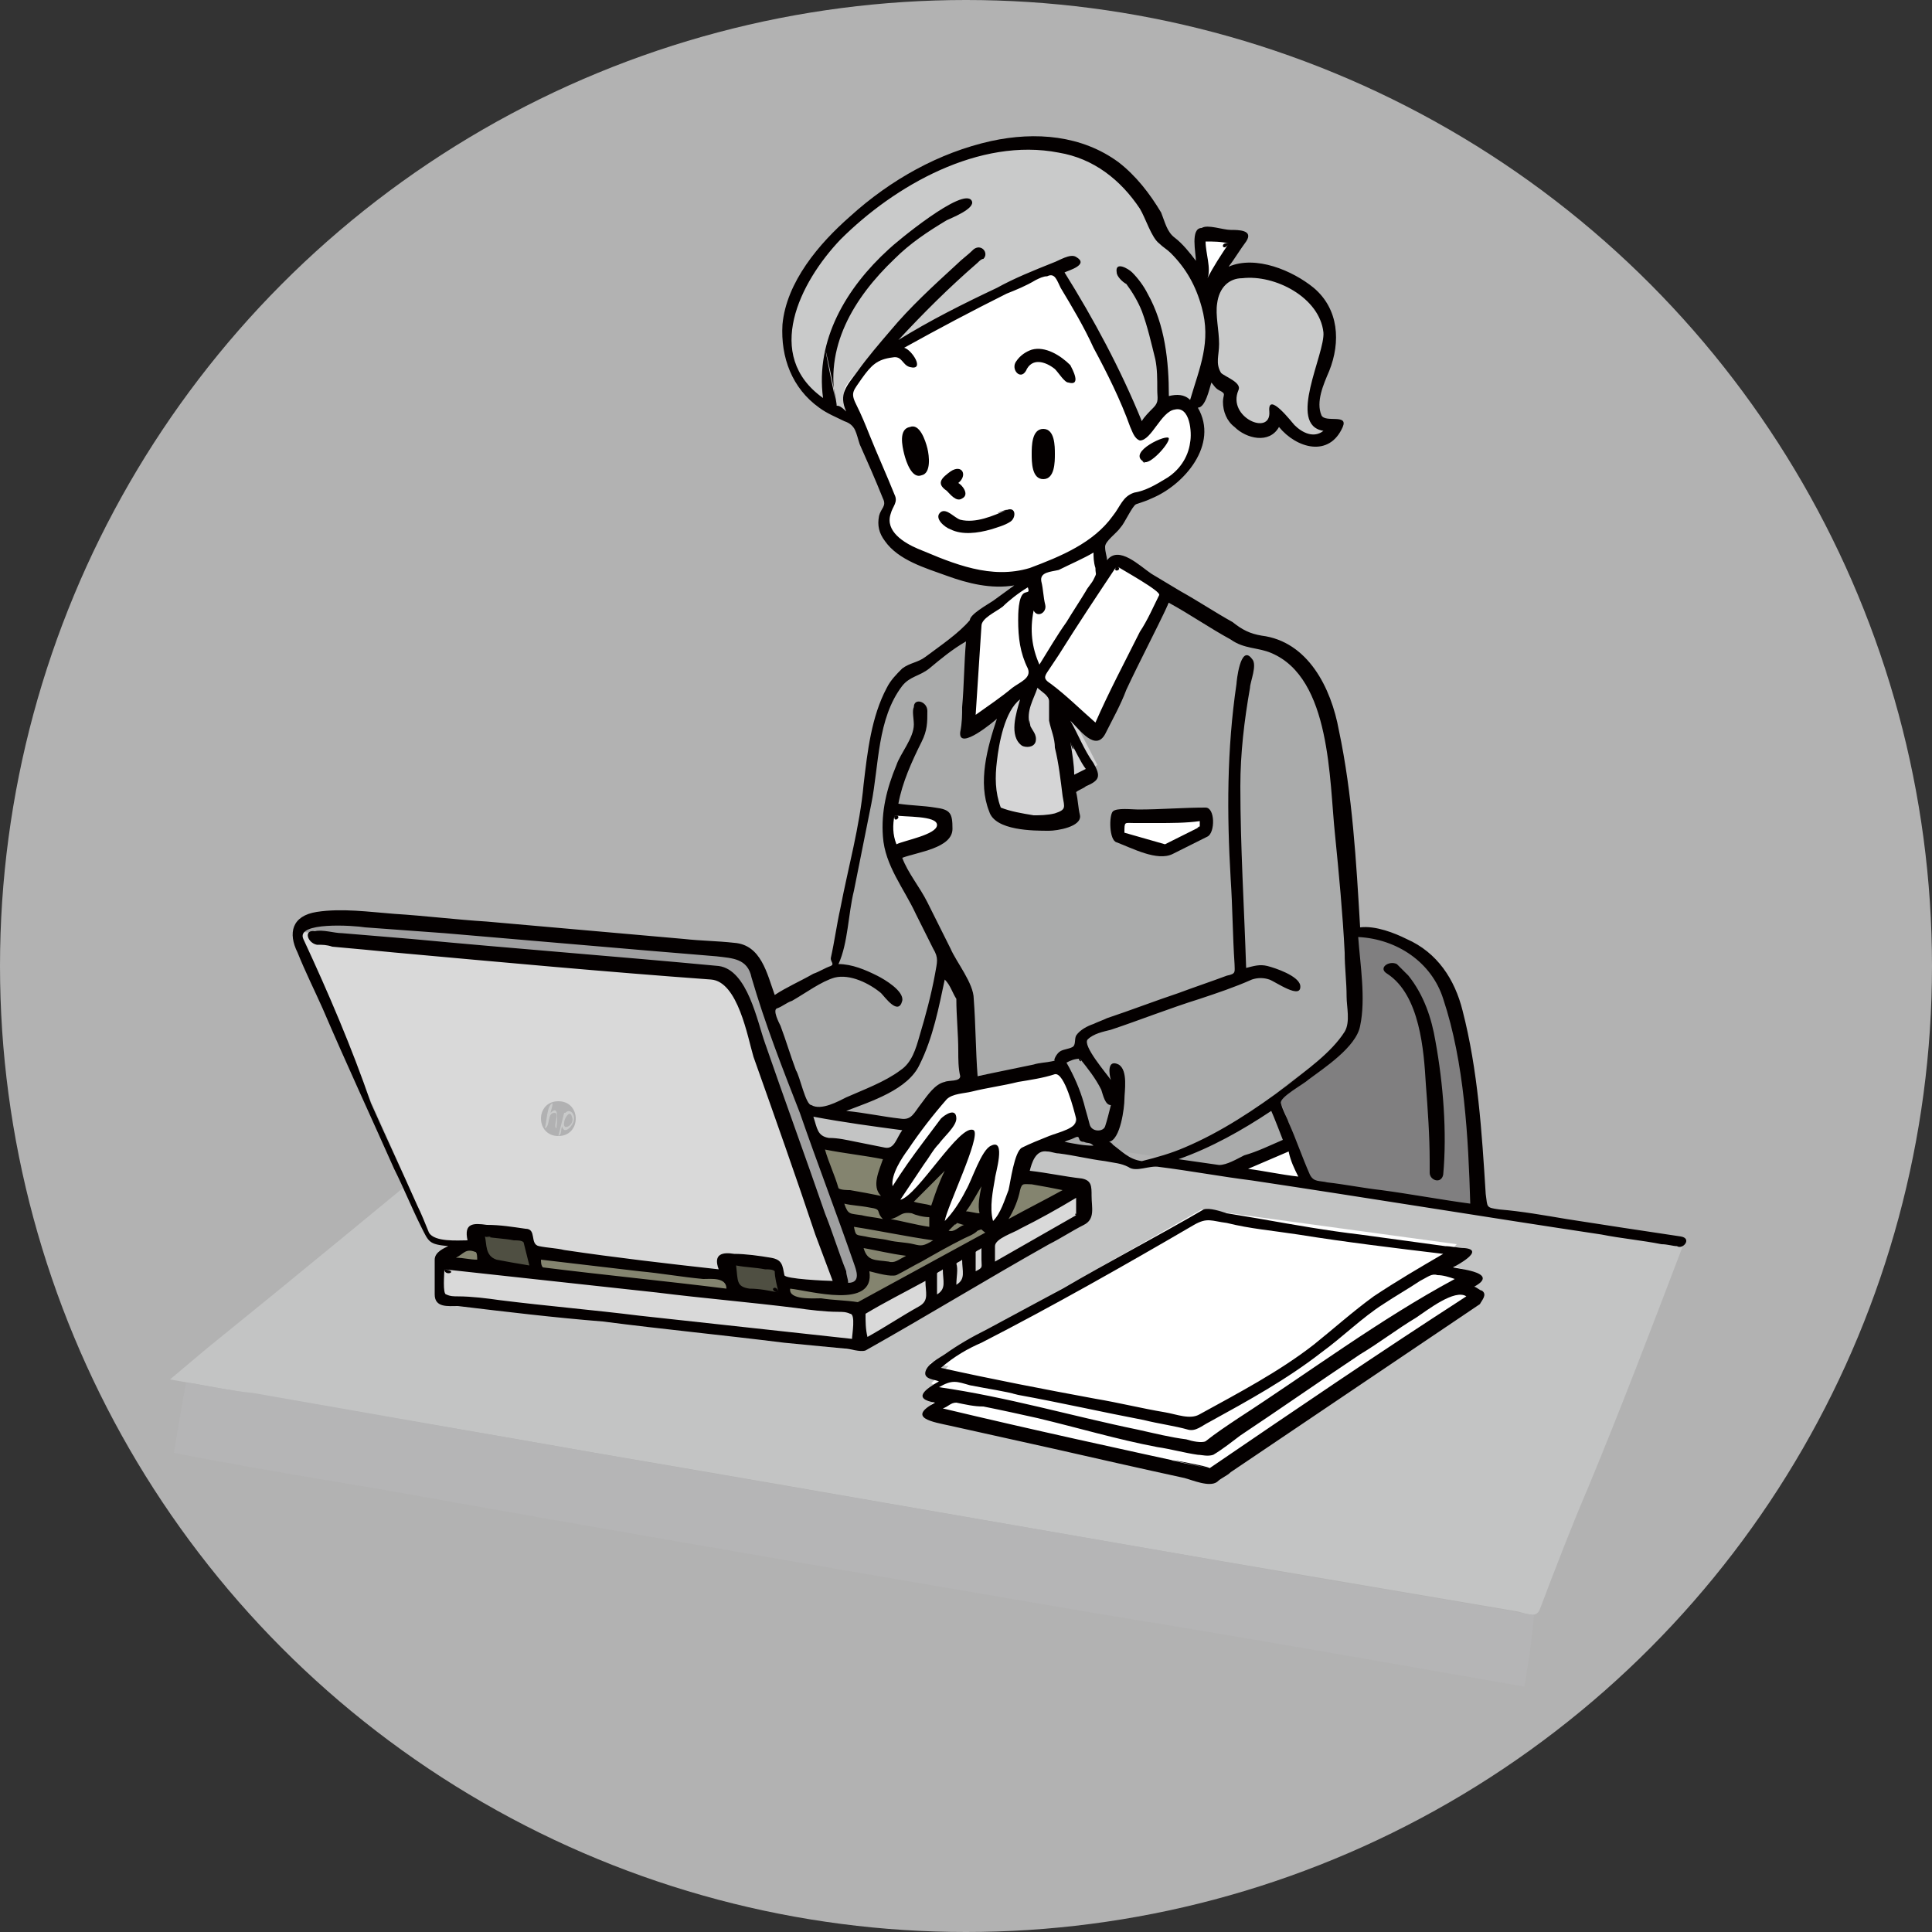 <?xml version="1.0" encoding="utf-8"?>
<!-- Generator: Adobe Illustrator 17.1.0, SVG Export Plug-In . SVG Version: 6.00 Build 0)  -->
<!DOCTYPE svg PUBLIC "-//W3C//DTD SVG 1.1//EN" "http://www.w3.org/Graphics/SVG/1.1/DTD/svg11.dtd">
<svg version="1.1" id="Ebene_1" xmlns="http://www.w3.org/2000/svg" xmlns:xlink="http://www.w3.org/1999/xlink" x="0px" y="0px"
	 width="100px" height="100px" viewBox="0 0 100 100" enable-background="new 0 0 100 100" xml:space="preserve">
<rect x="0" y="0" width="100" height="100" fill="#333333" stroke="none"/>
<circle fill="#B2B2B2" cx="50" cy="50" r="50"/>
<path fill="#C3C4C4" d="M87.1,64.5c-8.3-1.3-16.5-2.6-24.8-3.8c-10.7-1.7-21.5-3.3-32.2-5c-0.3,0-1.6-0.4-1.8-0.3
	c-1.2,1-2.5,2-3.7,3c-4.6,3.8-9.2,7.6-13.9,11.4c-0.6,0.5-1.3,1.1-1.9,1.6c7.3,1.3,14.7,2.5,22,3.8c12.4,2.1,24.7,4.3,37.1,6.4
	c3.5,0.6,7.1,1.2,10.6,1.8c0.5,0.1,1,0.4,1.2-0.1c0.8-2.1,1.6-4.2,2.5-6.3C83.9,72.9,85.5,68.7,87.1,64.5z"/>
<path fill="#FFFFFF" d="M62.2,62.6c-4.7,2.7-9.4,5.3-14.1,8c0.3,0,0.7,0.1,1,0.1c-0.3,0.3-0.6,0.6-0.9,0.9c0.2,0.1,0.4,0.2,0.7,0.3
	c-0.3,0.3-0.6,0.7-0.9,1c4.7,1.1,9.4,2.1,14.2,3.2c0.5,0.1,0.5,0.2,0.9-0.1c0.8-0.6,1.6-1.1,2.5-1.7c2.6-1.8,5.2-3.6,7.7-5.4
	c1-0.7,2-1.4,3-2.1c-0.4-0.5-0.3-0.4,0.1-0.9c-0.6-0.2-1.3-0.4-1.9-0.5c0.3-0.3,0.6-0.7,0.9-1C71,63.8,66.6,63.2,62.2,62.6z"/>
<path fill="#84846F" d="M22.9,65.3c1.8-1.3,3.7-2.5,5.5-3.8c1.2-0.8,2.5-1.7,3.7-2.5c0.2-0.2,1.2-1.1,1.5-1
	c4.8,0.7,9.7,1.4,14.5,2.1c2.7,0.4,5.4,0.8,8,1.2c-3.9,2.2-7.8,4.3-11.7,6.5c-0.2,0.1-1-0.1-1.3-0.1c-1.1-0.1-2.3-0.3-3.4-0.4
	c-3.2-0.4-6.3-0.7-9.5-1.1C27.8,65.9,25.3,65.6,22.9,65.3z"/>
<path fill="#D9D9D9" d="M55.8,61.2c-2.3,1.4-4.6,2.7-6.9,4.1c-1.3,0.8-2.6,1.6-4,2.3c-0.2,0.1-0.5,0.3-0.7,0.4c-0.1,0.1,0,1.6,0,1.8
	c2.3-1.4,4.6-2.7,6.9-4.1c1.3-0.8,2.7-1.6,4-2.3c0.2-0.1,0.5-0.3,0.7-0.4C56.1,63,55.9,61.4,55.8,61.2z"/>
<path fill="#D9D9D9" d="M44.3,68c-7.2-0.9-14.4-1.7-21.6-2.6c0,0.5-0.3,1.8,0.2,1.9c0.7,0.1,1.4,0.2,2.2,0.3c2.9,0.3,5.7,0.7,8.6,1
	c2.8,0.3,5.6,0.7,8.3,1c0.7,0.1,1.4,0.2,2.1,0.3C44.6,69.9,44.3,68.4,44.3,68z"/>
<path fill="#D9D9D9" d="M15.4,48.5c2,4.6,4.1,9.1,6.1,13.7c0.3,0.7,0.6,1.3,0.9,2c0.1,0.2,0.8,0.1,1,0.2c2.6,0.3,5.1,0.6,7.7,0.9
	c3.1,0.4,6.2,0.7,9.3,1.1c1,0.1,2,0.2,3,0.4c0.6,0.1,0.9,0.2,1.2-0.5c0.3-0.8-0.5-2.1-0.7-2.9c-0.5-1.4-1-2.8-1.5-4.2
	c-1-2.8-2-5.7-3-8.5c-0.1-0.3-0.2-0.9-0.5-1.1c-1-0.7-2.3-0.8-3.4-0.9c-2.6-0.2-5.1-0.4-7.7-0.6c-2.9-0.2-5.7-0.4-8.6-0.6
	C18.1,47.4,15.3,46.8,15.4,48.5z"/>
<path fill="#807F80" d="M69.1,48.1c1.1,0.1,2.3,0.3,3.4,0.8c1.9,0.8,2.5,2.2,2.9,4.1c0.6,3.2,0.9,6.5,1.2,9.8
	c-2.2-0.3-4.3-0.6-6.5-1c-1.2-0.2-2.5-0.4-3.7-0.5c-0.9-0.1-0.8-0.1-0.8-1c0-1.3-0.1-2.6-0.1-3.8c0-0.6,0.5-1.4,0.8-1.9
	C67.1,52.4,68.1,50.2,69.1,48.1z"/>
<path fill="#FFFFFF" d="M67.7,61.2c-0.3-0.8-0.6-1.5-0.9-2.3c-1.1,0.6-2.1,1.1-3.2,1.7C65,60.8,66.3,61,67.7,61.2z"/>
<path fill="#AAABAB" d="M70.3,51.8c0-2.9-0.4-5.9-0.7-8.8c-0.2-1.7-0.4-3.5-0.8-5.2c-0.2-1.1-0.4-2.2-1.2-3
	c-0.7-0.7-1.5-1.6-2.5-1.8c-0.6-0.1-0.8-0.1-1.3-0.4c-1.3-0.6-2.6-1.3-3.8-1.9c-0.6-0.3-1.2,0-1.9,0.1c-1.5,0.3-3.1,0.6-4.6,0.9
	c-0.6,0.1-1.2,0.2-1.8,0.3c-0.2,0-0.6,0-0.7,0.1c-1,0.8-2.1,1.5-3.1,2.3c-0.2,0.2-0.4,0.2-0.7,0.3c-0.9,0.4-1.3,1.3-1.6,2.2
	c-0.4,1.6-0.4,3.2-0.7,4.8c-0.4,2.5-0.9,4.9-1.3,7.4c-0.1,0.3-0.1,0.6-0.2,0.9c0,0.2-1.1,0.6-1.3,0.7c-0.6,0.3-1.2,0.7-1.9,1
	c-0.4,0.2-0.2,0.2-0.1,0.6c0.5,1.4,0.9,2.8,1.4,4.2c0,0.1,0.2,1,0.4,1c0.4,0,0.8-0.1,1.2-0.2c1.4-0.4,3.2-0.9,4.2-2.1
	c0.7-0.8,0.8-2.2,1.1-3.2c0.2-0.7,0.4-1.5,0.6-2.2c0.5,0.9,0.9,1.4,1,2.4c0.1,1.2,0.2,2.4,0.3,3.6c0.5-0.1,4.5-1,4.6-0.8
	c0.4,1,0.7,1.9,1.1,2.9c0.1,0.3,0.2,0.4,0,0.5c-0.4,0.2-0.8,0.5-1.2,0.7c1.7,0.3,3.5,0.5,5.2,0.8c1,0.2,2.1,0.3,3.1,0.5
	c0.6,0.1,0.7,0.1,1.2-0.2c0.9-0.5,1.8-0.9,2.6-1.4c0.1-0.1-0.7-1.9-0.8-2.2c0-0.1,1.8-1.4,1.9-1.5C68.9,54.4,70.3,53.2,70.3,51.8z"
	/>
<path fill="#FFFFFF" d="M46.1,41.7c0.7,0.1,1.3,0.3,2,0.4c0.1,0,0.5,0.1,0.5,0.2c0,0.2,0.1,0.8-0.1,0.9c-0.7,0.3-1.5,0.5-2.2,0.8
	C45.7,44.2,45.9,42,46.1,41.7z"/>
<path fill="#FFFFFF" d="M57.9,42.2c0,0.5-0.2,0.9,0.3,1.1c0.7,0.2,1.4,0.4,2.1,0.6c0.3,0.1,1.2-0.6,1.4-0.8c0.6-0.4,0.6-0.5,0.6-1.2
	c-1.4,0.1-2.8,0.3-4.2,0.3"/>
<path fill="#FFFFFF" d="M53.4,29.6c-0.6,0.5-1.2,1.1-1.7,1.6c-0.4,0.3-1.2,0.8-1.2,1.3c-0.1,1.7-0.2,3.4-0.2,5.1
	c0.6-0.4,1.1-0.8,1.7-1.2c0.3-0.2,1.3-1.2,1.7-1.2c0.4,0,1.3,1,1.7,1.3c0.6,0.4,1.1,0.8,1.7,1.3c0.6-1.2,1.2-2.4,1.8-3.5
	c0.4-0.8,0.8-1.6,1.2-2.4c0.1-0.2,0.6-0.9,0.6-1.1c-0.1-0.3-1.5-0.9-1.8-1.1c-0.3-0.2-0.6-0.4-0.9-0.5c-0.2-0.1-0.4,0.2-0.6,0.3
	c-0.6,0.5-0.8,0.4-1.6,0.4C54.9,29.7,54.1,29.6,53.4,29.6z"/>
<path fill="#FFFFFF" d="M55.5,58.4c-0.4,0.6-1.2,0.7-1.8,1.1c-0.9,0.5-0.9,1.3-1.3,2.2c-0.1,0.3-0.5,2.3-1.2,1.8
	c-0.7-0.5-0.1-2.1-0.2-2.9c-0.8,0.9-1,2.6-2.3,3.1c-1.3,0.5,0.4-3.1,0.4-3.6c-1.3,0.2-2,2.8-3.4,2.7c0-0.3,0.3-0.8,0.1-1
	c-0.1-0.1-0.2-0.2-0.2-0.4c-0.1-0.5,0.2-1.1,0.5-1.5c0.6-1.2,1.4-2.2,2.3-3.2c1.2-1.2,3-1,4.5-1.4c0.8-0.2,1.7-0.4,2.2,0.5
	C55.6,56.5,56,57.6,55.5,58.4C55.1,59.2,56,57.7,55.5,58.4z"/>
<path fill="#FFFFFF" d="M43,19.8c0.5,1,1,2,1.5,2.9c0.4,0.7,0.7,1.4,1.1,2.1c0,0.1,0.5,0.8,0.4,0.9c-0.7,1.2,0,2.4,1.1,2.9
	c1.6,0.8,4.4,1.9,6.2,1.1c0.1,0.7,0.3,1,0,1.5c-0.6,1.2-0.5,2.6,0.2,3.7c0.6-0.9,1.3-1.9,1.9-2.8c0.4-0.6,0.8-1.1,1.2-1.7
	c0.2-0.3,0.4-0.5,0.4-0.8c0-0.5-0.3-1.2-0.1-1.7c0.2-0.6,0.9-1.3,1.3-1.8c0.4-0.7,0.4-0.5,1.1-0.6c1.1-0.2,1.9-0.9,2.4-1.9
	c0.4-0.9,0.5-2-0.2-2.8c-0.5-0.5-1.2-0.9-1.7-1.4c-1.2-1.2-2.3-2.6-3.4-4c-0.1-0.2-1.4-2-1.6-1.9c-0.8,0.4-1.6,0.8-2.3,1.2
	C49.3,16.4,46.1,18.1,43,19.8z"/>
<path fill="#D5D5D6" d="M53.5,34.9c-0.8,0.7-1.4,1.2-1.6,2.2c-0.3,1.3-1,3.4-0.4,4.6c0.6,1.2,3.1,0.6,4.1,0.4c0.1,0,0-1.5,0-1.7
	c0-0.4,0.8-0.6,1.2-0.8c-0.5-1-1-1.9-1.5-2.9C54.9,36,54.1,35.5,53.5,34.9z"/>
<path fill="#4F4F42" d="M24.9,63.6c0.1,0.5,0,1.6,0.5,1.7c0.8,0.2,1.7,0.3,2.5,0.5c-0.1-0.3-0.3-1.9-0.5-2
	C26.5,63.7,25.7,63.7,24.9,63.6z"/>
<path fill="#4F4F42" d="M37.6,65.2c0.1,0.5,0,1.6,0.5,1.7c0.8,0.2,1.7,0.3,2.5,0.5c-0.1-0.3-0.3-1.9-0.5-2
	C39.3,65.4,38.5,65.3,37.6,65.2z"/>
<path fill="#9F9FA0" d="M15.3,48.2c4.8,0.5,9.5,0.9,14.3,1.4c2.4,0.2,4.7,0.5,7.1,0.7c1.9,0.2,2.2,2.8,2.7,4.3
	c1.4,4.1,3,8.2,4.6,12.2c0.8-0.6,0.3-1.6,0.1-2.3c-0.4-1.2-0.9-2.5-1.3-3.7c-1-2.9-2-5.9-3.1-8.8c-0.2-0.5-0.3-1.2-0.6-1.7
	c-0.6-1-1.8-1.2-2.8-1.3c-2.7-0.3-5.4-0.5-8-0.7c-2.9-0.2-5.8-0.5-8.6-0.7C18.5,47.5,16.1,46.8,15.3,48.2z"/>
<path fill="#FFFFFF" d="M62.5,15.5c-0.5-0.6-0.5-1.6-0.6-2.4c-0.1-0.9,0.4-0.8,1.1-0.8c0.8,0,1.2,0.2,0.8,1.1
	C63.5,14.1,63.1,15,62.5,15.5z"/>
<path fill="#C9CACA" d="M44.3,21.5c-1.9-0.4-3.4-1.8-3.5-3.8c-0.1-3.1,1.7-5.5,4.1-7.2c3.2-2.3,7.2-4,11.1-2.5
	c1.3,0.5,2.6,1.3,3.3,2.4c0.2,0.3,1.2,1.6,0.9,2c1,0.8,2.1,1.8,2.4,3.1c1-2.3,4.2-1.2,5.6,0.1c1.2,1.2,0.5,2.4,0.1,3.8
	c-0.3,1-0.6,2.6,0.8,2.6c-0.7,1.8-2.2,0.8-3-0.4c-0.3,1.2-1.8,0.7-2.2-0.2c-0.2-0.4-0.3-0.9-0.3-1.3c0-0.1-0.8-0.5-0.9-0.6
	c-0.2,0.5-0.5,1-0.7,1.5c-1.2-0.6-2.3,0.3-3,1.2c-0.9-1.6-1.7-3.3-2.6-4.9c-0.5-0.9-1-1.9-1.5-2.8c-0.3-0.5-0.2-0.6-0.7-0.4
	c-2.3,1-4.6,2-6.8,3c-1,0.5-1.9,1-2.7,1.8c-0.2,0.2-1.1,1.1-1,1.4C44,20.6,44.1,21,44.3,21.5z"/>
<g>
	<path fill="#040000" d="M87,64c-2-0.3-4-0.6-5.9-0.9c-1.2-0.2-2.3-0.4-3.5-0.5c-0.7-0.1-0.6-0.1-0.7-0.8c-0.2-3.2-0.4-6.4-1.2-9.5
		c-0.4-1.6-1.3-3-2.9-3.7c-0.6-0.3-1.6-0.7-2.4-0.6c-0.2-3.4-0.4-6.9-1.1-10.2c-0.4-2.2-1.6-4.6-4-4.9c-0.6-0.1-1-0.3-1.5-0.7
		c-0.9-0.5-1.8-1.1-2.7-1.6c-0.5-0.3-1-0.6-1.5-0.9c-0.6-0.4-1.7-1.5-2.3-0.7c0-0.2-0.1-0.4-0.1-0.7c0-0.3,0.6-0.7,0.8-1
		c0.2-0.2,0.6-1.1,0.8-1.2c0.3-0.1,0.6-0.2,0.8-0.3c1.7-0.7,3.5-2.8,2.4-4.7c0.4,0,0.6-1,0.7-1.3c0.1,0.1,0.2,0.3,0.4,0.4
		c0.4,0.2,0.2,0.2,0.2,0.6c0,0.5,0.2,1,0.6,1.3c0.6,0.6,1.8,0.9,2.3,0c0.9,1.1,2.6,1.6,3.3,0c0.3-0.7-0.9-0.2-1.1-0.6
		c-0.3-0.7,0.1-1.6,0.4-2.3c0.6-1.5,0.5-3.2-0.8-4.3c-1.1-0.9-3-1.7-4.4-1.1c0.3-0.4,0.6-0.9,0.9-1.3c0.4-0.6-0.4-0.6-0.8-0.6
		c-0.4,0-1.2-0.3-1.5-0.1c-0.6,0-0.3,1.3-0.3,1.7c-0.3-0.4-0.7-0.9-1.1-1.2c-0.4-0.3-0.5-0.8-0.7-1.3c-0.6-1-1.3-1.9-2.2-2.6
		c-1.9-1.4-4.3-1.6-6.6-1.1c-2.7,0.6-5.2,2-7.3,3.9c-1.6,1.4-3.3,3.4-3.5,5.6c-0.1,1.7,0.5,3.3,1.9,4.3c0.4,0.3,0.9,0.5,1.3,0.7
		c0.6,0.2,0.6,0.6,0.8,1.2c0.4,0.9,0.8,1.8,1.2,2.8c0.2,0.4-0.1,0.5-0.2,0.9c-0.1,0.5,0,0.9,0.3,1.3c0.7,1,2.1,1.4,3.2,1.8
		c1.1,0.4,2.3,0.7,3.5,0.5c-0.4,0.3-0.7,0.5-1.1,0.8c-0.3,0.2-1.2,0.7-1.2,1c-0.6,0.7-1.5,1.3-2.3,1.9c-0.4,0.3-0.8,0.3-1.2,0.6
		c-0.3,0.3-0.6,0.6-0.8,1c-0.8,1.5-1,3.3-1.2,5c-0.2,2.2-0.8,4.3-1.2,6.4c-0.2,0.9-0.3,1.7-0.5,2.6c0,0.2,0.2,0.3,0,0.4
		c-0.3,0.1-0.6,0.3-0.9,0.4c-0.7,0.4-1.4,0.7-2,1.1c-0.4-1.1-0.7-2.6-2.1-2.7c-0.9-0.1-1.7-0.1-2.6-0.2c-3.4-0.3-6.8-0.6-10.2-0.9
		c-1.6-0.1-3.2-0.3-4.8-0.4c-1.3-0.1-2.7-0.3-4-0.1c-1.3,0.2-1.5,1.1-1,2.1c0.4,1,0.9,2,1.3,2.9c1.2,2.8,2.5,5.6,3.7,8.3
		c0.5,1,0.9,2,1.4,3c0.4,0.8,0.4,0.9,1.4,1c-0.2,0.1-0.7,0.3-0.7,0.7c0,0.6,0,1.2,0,1.8c0,0.7,0.7,0.6,1.2,0.6
		c2.5,0.3,5,0.6,7.5,0.8c3.1,0.4,6.2,0.7,9.4,1.1c1,0.1,2.1,0.2,3.1,0.3c0.3,0,0.8,0.2,1.1,0.1c3.2-1.8,6.3-3.7,9.5-5.5
		c0.6-0.3,1.2-0.7,1.8-1c0.6-0.3,0.4-0.9,0.4-1.5c0-0.5,0-0.8-0.5-0.9c-0.9-0.1-1.8-0.3-2.7-0.4c0.1-0.4,0.3-1.1,0.9-1
		c0.2,0,0.4,0.1,0.6,0.1c0.8,0.1,1.6,0.3,2.4,0.4c0.5,0.1,0.8,0.1,1.2,0.3c0.4,0.3,1.1-0.1,1.6,0c1.6,0.2,3.2,0.5,4.8,0.7
		c6,0.9,12.1,1.9,18.1,2.8c1,0.2,2.1,0.3,3.1,0.5c0.3,0,0.6,0.1,0.8,0.1C87.1,64.7,87.6,64.1,87,64z M74.7,51.7
		c1.1,3.3,1.3,7.2,1.4,10.6c-1.5-0.2-3.1-0.5-4.6-0.7c-0.9-0.1-1.9-0.3-2.8-0.4c-0.4-0.1-0.7,0-0.9-0.4c-0.4-0.9-0.7-1.8-1.1-2.7
		c-0.1-0.3-0.3-0.6-0.4-1c-0.1-0.3,1.2-1,1.4-1.2c0.8-0.6,2.5-1.7,2.7-2.8c0.3-1.4,0-3.2-0.1-4.6C72.3,48.6,74.1,49.8,74.7,51.7
		C75.8,54.6,73.7,48.7,74.7,51.7z M67.2,60.9c-0.9-0.1-1.8-0.3-2.6-0.4c0.7-0.3,1.4-0.6,2.1-0.9C66.8,60.1,67,60.5,67.2,60.9z
		 M64.7,32.8C64.7,32.8,64.6,32.8,64.7,32.8C64.6,32.8,64.7,32.8,64.7,32.8z M57.8,29.3c0.3,0.2,2.3,1.3,2.2,1.5
		c-0.3,0.6-0.6,1.3-1,1.9c-0.8,1.6-1.6,3.1-2.3,4.7c-0.8-0.7-1.5-1.4-2.3-2c-0.3-0.2-0.4-0.3-0.2-0.6c0.2-0.3,0.4-0.6,0.6-0.9
		C55.8,32.3,56.8,30.8,57.8,29.3C58.2,29.5,57.5,29.7,57.8,29.3z M53.3,37.5c-0.2-0.7,0.2-1.3,0.4-1.9c0.2,0.2,0.6,0.4,0.6,0.7
		c0,0.3,0,0.7,0,1c0.1,0.5,0.3,0.9,0.3,1.4c0.2,0.8,0.3,1.7,0.4,2.5c0.1,0.6,0.2,0.7-0.4,0.9c-0.4,0.1-0.8,0.1-1.1,0.1
		c-0.6-0.1-1.2-0.2-1.7-0.4c-0.3-0.8-0.3-1.6-0.2-2.4c0.1-0.9,0.4-2.6,1.2-3.2c-0.2,0.7-0.6,1.9,0.1,2.4c0.2,0.1,0.6,0.1,0.7-0.2
		C53.7,38,53.4,37.8,53.3,37.5C53.2,36.9,53.4,37.8,53.3,37.5z M55.4,38.4c0.3,0.5,0.5,1,0.8,1.4c-0.2,0.1-0.4,0.2-0.6,0.3
		C55.6,39.6,55.5,39,55.4,38.4C55.7,38.9,55.5,38.9,55.4,38.4z M56.7,29.4c0,0.4,0.1,0.2-0.1,0.6c-0.1,0.2-0.3,0.4-0.4,0.6
		c-0.3,0.5-0.7,1.1-1,1.6c-0.5,0.7-0.9,1.4-1.4,2.2c-0.4-0.9-0.5-1.8-0.3-2.8c0.2,0.4,0.7,0.1,0.6-0.3c-0.1-0.4-0.1-0.8-0.2-1.2
		c-0.1-0.5,0.5-0.5,0.9-0.6c0.6-0.3,1.3-0.6,1.8-0.9C56.6,28.8,56.6,29.1,56.7,29.4z M64.3,14.4c1.7-0.2,4,1,4.2,2.8
		c0.1,1.1-1.9,4.8,0,5.1C68,22.7,67.4,22.4,67,22c-0.1-0.1-1.4-1.8-1.3-0.7c0.1,1.3-2.2,0.3-1.6-1.1c0.2-0.4-0.7-0.7-0.9-0.9
		c-0.3-0.5-0.1-0.9-0.1-1.5c0-0.7-0.2-1.5-0.1-2.1C63.1,14.9,63.6,14.4,64.3,14.4C65.7,14.2,63.6,14.4,64.3,14.4z M63.6,12.6
		c-0.4,0.6-0.8,1.2-1.1,1.8c0.2-0.5-0.1-1.3-0.1-1.9C62.8,12.5,63.2,12.5,63.6,12.6C63.3,13.1,63.1,12.5,63.6,12.6z M43.3,21
		c-0.7-3,0.9-5.6,3-7.6c0.8-0.8,1.7-1.4,2.7-2c0.2-0.1,1.5-0.6,1.3-1c-0.4-0.8-4,2.2-4.3,2.5c-2.2,2-3.8,4.7-3.4,7.7
		c-3.1-2.2-1.2-6,0.9-8.2c2.8-2.8,7.2-5.3,11.3-4.5c1.8,0.3,3.2,1.4,4.2,2.9c0.3,0.5,0.6,1.5,1,1.8c0.2,0.2,0.4,0.3,0.6,0.5
		c0.8,0.8,1.3,1.7,1.6,2.8c0.5,1.8-0.1,3.1-0.6,4.8c-0.3-0.3-0.7-0.3-1.1-0.2c0-1.8-0.2-3.7-1.1-5.3c-0.2-0.4-0.5-0.8-0.8-1.1
		c-0.2-0.2-0.9-0.6-0.8,0c0,0.2,0.3,0.5,0.5,0.6c0.3,0.4,0.6,0.9,0.8,1.4c0.3,0.8,0.5,1.7,0.7,2.5c0.1,0.5,0.1,1,0.1,1.6
		c0,0.4,0.1,0.6-0.2,0.9c-0.2,0.2-0.5,0.5-0.6,0.7c-1.1-2.7-2.5-5.3-4-7.7c0.2-0.1,1.3-0.4,0.6-0.8c-0.3-0.2-0.9,0.2-1.2,0.3
		c-1,0.4-2,0.8-2.9,1.3c-1.7,0.8-3.5,1.7-5.1,2.7c1.3-1.4,2.6-2.7,4.1-4c0.1-0.1,0.2-0.2,0.3-0.2c0.3-0.3-0.1-0.8-0.5-0.5
		c-0.3,0.3-0.6,0.5-0.9,0.8c-1.2,1.1-2.4,2.2-3.4,3.4c-0.6,0.7-1.2,1.4-1.7,2.1c-0.6,0.8-1,1.2-0.6,2.1C43.5,21,43.4,21,43.3,21
		C42,14.7,43.4,21,43.3,21z M47.5,28.4c-0.7-0.3-1.7-0.9-1.4-1.8c0.1-0.4,0.4-0.6,0.2-1c-0.4-1-0.9-2.1-1.3-3.1
		c-0.2-0.5-0.4-1-0.7-1.6c-0.3-0.6-0.1-0.7,0.3-1.3c0.5-0.7,0.8-1,1.6-1.1c0.5-0.1,0.5,0.4,0.9,0.5c0.8,0.2,0.1-0.9-0.3-1
		c1.8-1,3.5-1.9,5.3-2.8c0.5-0.2,1-0.4,1.5-0.7c0.2-0.1,0.4-0.2,0.6-0.2c0.4-0.2,0.5,0.2,0.7,0.6c0.6,1,1.2,2,1.7,3.1
		c0.7,1.3,1.4,2.7,1.9,4.1c0.1,0.2,0.2,0.6,0.5,0.7c0.6,0,1.1-1.5,1.8-1.6c0.8-0.2,0.9,1.2,0.8,1.7c-0.1,0.8-0.6,1.5-1.3,1.9
		c-0.5,0.3-1,0.6-1.6,0.7c-0.6,0.2-0.7,0.7-1.1,1.2c-1,1.4-2.7,2.1-4.3,2.7C51.3,30,49.4,29.2,47.5,28.4
		C46.7,28.1,50.2,29.5,47.5,28.4z M53.2,30.4c0.1,0.3,0,0.2-0.2,0.3c-0.3,0.2-0.3,1.1-0.3,1.4c0,0.9,0.1,1.7,0.5,2.5
		c0.2,0.5-0.4,0.7-0.8,1c-0.6,0.5-1.2,0.9-1.9,1.4c0.1-1.5,0.2-3.1,0.3-4.6c0-0.4,0.7-0.7,1.1-1C52.2,31.1,52.7,30.7,53.2,30.4z
		 M15.7,48.6c-0.4-0.9,2.6-0.7,3.2-0.6c1.4,0.1,2.7,0.2,4.1,0.3c3.5,0.3,7,0.6,10.5,0.9c1.2,0.1,2.4,0.2,3.6,0.3
		c0.8,0.1,1.6,0.1,1.8,1.1c0.7,2.4,1.6,4.7,2.5,7c0.9,2.6,1.9,5.2,2.8,7.8c0.1,0.3,0.4,1-0.3,1c0-0.2-0.1-0.4-0.1-0.6
		c-0.4-1-0.7-2-1.1-3c-1-2.9-2.1-5.9-3.1-8.8c-0.4-1.1-0.9-3.8-2.4-4c-5.3-0.5-10.6-0.9-15.9-1.4c-1.2-0.1-2.4-0.2-3.6-0.3
		c-0.4,0-1-0.2-1.4-0.1c-0.6-0.1-0.4,0.6,0.1,0.7c0.3,0,0.5,0,0.8,0.1c1.1,0.1,2.2,0.2,3.2,0.3c5.5,0.5,10.9,1,16.4,1.4
		c1.4,0.1,1.9,3,2.2,4c1.1,3.1,2.2,6.2,3.2,9.2c0.3,0.8,0.6,1.6,0.9,2.4c-0.3,0-2.5-0.1-2.5-0.3c-0.1-0.5-0.1-0.8-0.7-0.9
		c-0.6-0.1-1.3-0.2-1.9-0.2c-0.6-0.1-1.1,0-0.8,0.8c-2.7-0.3-5.3-0.6-8-1c-0.4-0.1-0.8-0.1-1.3-0.2c-0.5-0.1-0.1-0.9-0.7-0.9
		c-0.7-0.1-1.3-0.2-2-0.2c-0.7-0.1-1.2-0.1-1,0.8c-0.5,0-1.7,0.1-2-0.4c-0.2-0.5-0.4-1-0.6-1.4c-0.8-1.8-1.6-3.5-2.4-5.3
		C18.2,54.2,17,51.4,15.7,48.6z M49.5,51.7c0,0.9,0.1,1.8,0.1,2.7c0,0.4,0,0.9,0.1,1.3c0,0.3-0.6,0.2-0.8,0.3
		c-0.5,0.1-0.9,0.7-1.2,1.1c-0.4,0.5-0.5,0.9-1.1,0.8c-0.9-0.1-1.8-0.3-2.8-0.4c1.3-0.5,3.2-1.1,3.8-2.4c0.7-1.4,1-3,1.3-4.4
		C49.2,51,49.3,51.4,49.5,51.7C49.5,51.9,49.5,51.6,49.5,51.7z M46.7,58.5c-0.3,0.4-0.4,1-0.9,0.9c-0.5-0.1-1-0.2-1.5-0.3
		c-0.5-0.1-0.9-0.2-1.4-0.2c-0.6-0.1-0.6-0.5-0.8-1.1C43.7,58.1,45.2,58.3,46.7,58.5z M45.6,61.9c-0.5-0.1-1-0.2-1.6-0.3
		c-0.1,0-0.5,0-0.6-0.1c-0.2-0.7-0.5-1.3-0.7-2c1,0.2,2,0.3,3,0.5C45.5,60.6,45.1,61.4,45.6,61.9z M44.8,68c1-0.6,2-1.1,3.1-1.7
		c0,0.6,0.2,1-0.3,1.3c-0.9,0.5-1.8,1.1-2.7,1.6C44.8,68.8,44.8,68.4,44.8,68z M48.5,65.9c0.1-0.1,0.2-0.1,0.3-0.2
		c0,0.6,0.2,1-0.3,1.3C48.5,66.6,48.5,66.3,48.5,65.9z M49.5,65.4c0.1-0.1,0.2-0.1,0.3-0.2c0,0.6,0.2,1-0.3,1.3
		C49.5,66.1,49.6,65.7,49.5,65.4C49.6,65.3,49.5,65.4,49.5,65.4z M50.5,64.8c0.1-0.1,0.2-0.1,0.3-0.2c0,0.2,0,0.4,0,0.6
		c0,0.4,0.1,0.4-0.3,0.6C50.5,65.5,50.5,65.2,50.5,64.8z M44.4,67.4c-0.6-0.1-1.3-0.1-1.9-0.2c-0.4,0-1.7,0.1-1.6-0.5
		c1,0.1,4.4,1.1,4.1-0.9c0.4,0.1,1.1,0.3,1.4,0.2c0.4-0.2,0.9-0.5,1.3-0.7c0.7-0.4,1.4-0.8,2.2-1.2c0.2-0.1,0.5-0.2,0.7-0.4
		c0.3-0.1,0.1-0.1,0.4,0.1C48.8,65,46.6,66.2,44.4,67.4z M25.1,64c0.5,0.1,1,0.1,1.5,0.2c0.2,0,0.4,0,0.5,0.1
		c0.1,0.4,0.2,0.8,0.3,1.2c-0.6-0.1-1.2-0.2-1.7-0.3C25.1,65,25.2,64.4,25.1,64C25.7,64,25.2,64.1,25.1,64z M28.1,65.6
		c-0.1-0.1-0.1-0.3-0.1-0.4c1.7,0.2,3.4,0.4,5.1,0.6c1.1,0.1,2.2,0.3,3.3,0.4c0.4,0,1.2-0.1,1.2,0.5C34.4,66.3,31.3,66,28.1,65.6z
		 M40.3,66.9c-0.5-0.1-1-0.2-1.5-0.2c-0.7-0.1-0.6-0.4-0.7-1.2c0.5,0.1,1,0.1,1.5,0.2c0.2,0,0.4,0,0.5,0.1
		C40.1,66.1,40.2,66.5,40.3,66.9C39.7,66.8,40.2,66.4,40.3,66.9z M48.3,64.2c-0.5,0.3-0.6,0.3-1,0.2c-0.4-0.1-0.9-0.1-1.3-0.2
		c-0.4-0.1-0.8-0.1-1.2-0.2c-0.5-0.1-0.5,0-0.6-0.5C45.5,63.7,46.9,64,48.3,64.2z M46.9,65c-0.4,0.2-0.6,0.4-0.9,0.3
		c-0.7-0.1-1.1,0-1.3-0.7C45.3,64.7,46.1,64.9,46.9,65z M50.7,62.8c-0.2,0-0.5-0.1-0.7-0.1c0.3-0.4,0.5-0.8,0.8-1.3
		C50.7,61.9,50.6,62.4,50.7,62.8z M49.5,63.3c0.1,0,0.3,0.1,0.4,0.1c-0.3,0.1-0.5,0.4-0.8,0.3C49.2,63.6,49.4,63.4,49.5,63.3
		C49.6,63.3,49.3,63.5,49.5,63.3z M48.2,62.4c-0.3-0.1-0.6-0.1-0.9-0.2c0.5-0.5,1.1-1.1,1.6-1.6C48.6,61.2,48.4,61.8,48.2,62.4z
		 M48.1,63c0,0.2,0,0.3,0,0.5c-0.7-0.1-1.4-0.3-2-0.4c0.5-0.1,0.5-0.4,1.1-0.3C47.4,62.9,47.8,63,48.1,63z M45.7,63.1
		c-0.4-0.1-0.7-0.1-1.1-0.2c-0.6-0.1-0.7,0-0.9-0.6c0.4,0.1,0.8,0.1,1.3,0.2C45.7,62.6,45.3,62.7,45.7,63.1z M24.6,64.8
		c0.1,0,0.1,0.3,0.1,0.4c-0.4,0-0.7-0.1-1.1-0.1C24,64.9,24.1,64.6,24.6,64.8z M23,65.7c3.7,0.4,7.3,0.8,11,1.2
		c2.4,0.3,4.8,0.5,7.2,0.8c0.7,0.1,1.5,0.2,2.2,0.2c0.2,0,0.4,0,0.6,0.1c0.3,0,0.1,1.1,0.1,1.3c-3.7-0.4-7.3-0.8-11-1.2
		c-2.4-0.3-4.8-0.5-7.2-0.8c-0.7-0.1-1.5-0.2-2.2-0.2c-0.2,0-0.4,0-0.6-0.1C22.9,67,23,65.9,23,65.7C23.8,65.8,23,66.1,23,65.7z
		 M55.7,62.9c-1.4,0.8-2.8,1.6-4.2,2.4c0-0.3,0-0.6,0-0.8c0-0.4,1-0.7,1.3-0.9c1-0.5,1.9-1,2.9-1.6C55.7,62.3,55.7,62.6,55.7,62.9
		C55.6,62.9,55.7,62.7,55.7,62.9z M55,61.6c-0.9,0.5-1.9,1-2.8,1.5c0.3-0.5,0.5-1,0.6-1.5c0.1-0.4,0.2-0.3,0.6-0.3
		C54,61.4,54.5,61.5,55,61.6z M52.9,59.4c-0.4,0.2-0.6,1.8-0.7,2.2c-0.2,0.5-0.4,1.2-0.8,1.6c-0.2-0.7,0-1.6,0.1-2.2
		c0-0.2,0.6-2.1-0.2-1.7c-0.5,0.2-1,1.8-1.3,2.3c-0.3,0.6-0.7,1.2-1.1,1.6c0.1-0.7,1.9-4.4,1.5-4.7c-0.7-0.4-2.9,3.4-3.8,3.6
		c0.4-0.6,0.8-1.2,1.2-1.8c0.3-0.4,0.5-0.8,0.8-1.1c0.2-0.3,0.9-0.9,0.9-1.3c0-0.6-0.6-0.2-0.8,0c-0.3,0.4-0.6,0.8-0.9,1.2
		c-0.6,0.8-1.1,1.5-1.6,2.3c-0.1-0.6,0.5-1.5,0.8-1.9c0.6-0.9,1.3-1.8,2-2.6c0.3-0.3,0.9-0.3,1.3-0.4c0.8-0.2,1.6-0.3,2.4-0.5
		c0.6-0.1,1.3-0.2,1.9-0.4c0.5-0.1,1,1.9,1.1,2.3c0.1,0.5-0.9,0.7-1.4,0.9C53.8,59,53.3,59.2,52.9,59.4z M55.9,54.8
		c0.4,0.5,0.8,1,1.1,1.6c0.1,0.3,0.2,0.8,0.5,0.8c-0.1,0.4-0.2,0.8-0.3,1.1c-0.1,0.3-0.7,0.3-0.8-0.1c-0.1-0.4-0.2-0.7-0.3-1.1
		c-0.2-0.7-0.5-1.4-0.9-2.1C55.4,54.9,55.6,54.8,55.9,54.8C56.1,55.1,55.7,54.8,55.9,54.8z M55.1,59.1c0.2-0.1,0.3-0.1,0.5-0.2
		c0.4-0.2,0.1,0.2,0.5,0.2c0.2,0.1,0.3,0,0.5,0.2C56.1,59.3,55.6,59.2,55.1,59.1z M57.4,59.1c0.6-0.1,0.8-1.8,0.8-2.2
		c0-0.4,0.2-1.5-0.3-1.8c-0.6-0.3-0.5,0.5-0.4,0.8c-0.2-0.3-1.5-1.8-1.2-2.1c0.3-0.3,0.8-0.4,1.2-0.5c1.5-0.5,3-1.1,4.6-1.6
		c0.9-0.3,1.8-0.6,2.7-1c0.3-0.1,0.6-0.1,0.9,0c0.3,0.1,1.7,1.1,1.6,0.3c-0.1-0.5-1.3-0.9-1.7-1c-0.4-0.1-0.7,0-1.1,0.1
		c-0.1-3.1-0.3-6.3-0.3-9.4c0-1.7,0.2-3.4,0.5-5.1c0-0.3,0.4-1.2,0.1-1.5c-0.6-0.8-0.8,1.2-0.8,1.3c-0.5,3.4-0.5,6.7-0.3,10.1
		c0.1,1.5,0.1,2.9,0.2,4.4c0,0.4,0.1,0.5-0.4,0.6c-0.8,0.3-1.7,0.6-2.5,0.9c-1.2,0.4-2.5,0.9-3.7,1.3c-0.2,0.1-0.5,0.2-0.7,0.3
		c-0.3,0.1-0.7,0.3-0.9,0.6c-0.1,0.2,0,0.5-0.2,0.6c-0.2,0.1-0.4,0.1-0.6,0.2c-0.2,0.1-0.4,0.5-0.3,0.5c-0.4,0.1-0.8,0.1-1.1,0.2
		c-1,0.2-1.9,0.4-2.9,0.6c-0.1-1.3-0.1-2.7-0.2-4c0-0.8-0.9-1.9-1.2-2.6c-0.4-0.8-0.8-1.6-1.2-2.4c-0.4-0.8-1-1.5-1.3-2.3
		c0.8-0.3,2.6-0.5,2.6-1.5c0-0.8-0.1-1-0.9-1.1c-0.6-0.1-1.2-0.1-1.9-0.2c0.2-1.1,0.7-2.2,1.2-3.2c0.3-0.6,0.3-1,0.3-1.6
		c0-0.5-0.7-0.7-0.7-0.2c-0.1,0.2,0,0.6,0,0.9c0,0.7-0.7,1.5-0.9,2.1c-0.5,1.2-0.8,2.4-0.7,3.7c0.1,1.5,1.1,2.7,1.7,4
		c0.3,0.6,0.6,1.2,0.9,1.8c0.3,0.5,0.2,0.7,0.1,1.3c-0.2,1.1-0.5,2.2-0.8,3.2c-0.2,0.7-0.4,1.4-1,1.8c-0.8,0.6-1.9,1-2.8,1.4
		c-0.4,0.2-1.3,0.7-1.8,0.4c-0.3,0-0.6-1.5-0.8-1.8c-0.3-0.8-0.5-1.5-0.8-2.3c-0.1-0.2-0.4-0.8-0.2-0.9c0.3-0.1,0.5-0.3,0.8-0.4
		c0.7-0.4,1.5-1,2.2-1.2c0.8-0.2,1.8,0.3,2.4,0.8c0.2,0.2,0.9,1.2,1.1,0.4c0.1-0.5-0.9-1.1-1.3-1.3c-0.6-0.3-1.3-0.6-2-0.6
		c0.5-1.1,0.5-2.6,0.8-3.8c0.3-1.5,0.6-3,0.9-4.5c0.4-2,0.3-4.4,1.6-6.1c0.4-0.5,0.9-0.5,1.4-0.9c0.6-0.5,1.2-1,1.9-1.4
		c-0.1,1.1-0.1,2.3-0.2,3.4c0,0.4,0,0.8-0.1,1.3c-0.1,1,1.8-0.6,1.9-0.7c-0.5,1.5-1,3.3-0.4,4.8c0.3,1,2.3,1,3.1,1
		c0.4,0,1.7-0.2,1.6-0.8c-0.1-0.4-0.1-0.8-0.2-1.2c0.1-0.1,0.4-0.2,0.5-0.3c0.7-0.3,0.8-0.5,0.4-1.2c-0.5-0.7-0.8-1.5-1.2-2.2
		c0.5,0.5,1.3,1.6,1.8,0.7c0.4-0.8,0.8-1.5,1.1-2.3c0.7-1.5,1.5-3,2.2-4.5c1.1,0.6,2.1,1.3,3.2,1.9c0.7,0.5,1.4,0.4,2.1,0.7
		c3.1,1.3,3,6.6,3.3,9.4c0.2,2,0.4,4.1,0.5,6.1c0,0.8,0.1,1.5,0.1,2.3c0,0.5,0.2,1.3-0.1,1.8c-0.7,1.1-2,2-3,2.8
		c-1.6,1.2-3.4,2.4-5.3,3.2c-0.7,0.3-1.4,0.5-2.2,0.7C58.4,60,58.1,59.6,57.4,59.1C57.5,59.1,57.8,59.4,57.4,59.1z M46.3,42.2
		c0.5,0.1,2.2,0,2.2,0.5c0,0.5-1.7,0.8-2.1,1C46.2,43.2,46.2,42.7,46.3,42.2C46.8,42.2,46.2,42.7,46.3,42.2z M65.8,57.5
		c0.1,0.2,0.6,1.5,0.6,1.5c-0.7,0.3-1.3,0.6-2,0.8c-0.4,0.2-0.9,0.5-1.3,0.5c-0.7-0.1-1.4-0.2-2.1-0.3
		C62.7,59.4,64.3,58.5,65.8,57.5z"/>
	<path fill="#040000" d="M49,25.4c0.2,0.2,0.5,0.6,0.8,0.4c0.4-0.2,0-0.7-0.2-0.8c0.5-0.4,0.2-1-0.4-0.6C48.8,24.7,48.4,25,49,25.4z
		"/>
	<path fill="#040000" d="M52.1,26.4c-0.7,0.3-1.6,0.7-2.4,0.5c-0.3-0.1-0.7-0.6-1-0.4c-0.4,0.3,0.2,0.8,0.5,0.9
		c0.6,0.3,1.4,0.2,2.1,0c0.3-0.1,0.7-0.2,1-0.4C52.6,26.8,52.6,26.2,52.1,26.4C51,26.8,52.2,26.3,52.1,26.4z"/>
	<path fill="#040000" d="M53.1,19.2c0.3-0.7,1-0.5,1.5-0.1c0.2,0.2,0.5,0.7,0.7,0.7c0.7,0.2,0.2-0.7,0.1-0.9c-0.5-0.5-1.3-1-2-0.8
		c-0.3,0.1-0.6,0.3-0.8,0.6C52.3,19.1,52.8,19.7,53.1,19.2C53.2,18.8,53,19.3,53.1,19.2z"/>
	<path fill="#040000" d="M59.2,23.9c0.3,0.2,1.3-0.9,1.3-1.2C60.5,22.4,58.3,23.4,59.2,23.9C59.4,24.1,59,23.8,59.2,23.9z"/>
	<path fill="#040000" d="M54.6,23.5c0-0.4,0-1.3-0.6-1.3s-0.6,0.9-0.6,1.3c0,0.4,0,1.3,0.6,1.3S54.6,23.9,54.6,23.5z"/>
	<path fill="#040000" d="M48,23.2c-0.1-0.4-0.4-1.3-0.9-1.1c-0.6,0.1-0.4,1-0.3,1.4c0.1,0.4,0.4,1.3,0.9,1.1
		C48.2,24.5,48.1,23.6,48,23.2C47.9,22.8,48.1,23.6,48,23.2z"/>
	<path fill="#040000" d="M62.4,41.8c-1.2,0-2.3,0.1-3.5,0.1c-0.3,0-1.1-0.1-1.3,0.1c-0.2,0.2-0.2,1.5,0.2,1.6c0.8,0.3,2.1,1,2.9,0.6
		c0.6-0.3,1.2-0.6,1.8-0.9C62.9,43.1,62.9,41.8,62.4,41.8z M62.1,42.8c-0.6,0.3-1.2,0.6-1.8,0.9c-0.7-0.2-1.4-0.4-2.1-0.6
		c0-0.6,0-0.5,0.5-0.5c0.4,0,0.8,0,1.2,0c0.7,0,1.5,0,2.2-0.1C62.1,42.6,62.1,42.7,62.1,42.8C61.8,43,62.1,42.7,62.1,42.8z"/>
	<path fill="#040000" d="M71.8,50.4c1.7,1.1,1.9,4,2,5.7c0.1,1.3,0.2,2.7,0.2,4c0,0.2,0,0.4,0,0.6c0,0.4,0.6,0.6,0.7,0.1
		c0.2-2.2,0-4.7-0.4-6.9c-0.2-1.2-0.6-2.4-1.4-3.4c-0.2-0.2-0.4-0.4-0.6-0.6C71.9,49.7,71.3,50.1,71.8,50.4
		C71.8,50.4,71.6,50.3,71.8,50.4z"/>
	<path fill="#040000" d="M76.7,66.8c-0.1,0-0.3-0.2-0.4-0.2c1.3-0.7-0.6-0.9-1.1-1c0.2-0.1,1.7-0.9,0.6-1c-0.3,0-0.7-0.1-1-0.1
		c-1.5-0.2-2.9-0.4-4.4-0.6c-1.7-0.2-3.4-0.5-5.1-0.8c-0.6-0.1-1.2-0.2-1.8-0.3c-0.3-0.1-0.9-0.3-1.2-0.2c-2.4,1.4-4.9,2.7-7.3,4.1
		c-1.3,0.7-2.6,1.4-3.9,2.1c-0.8,0.4-1.5,0.8-2.2,1.3c-0.3,0.2-0.9,0.5-1,0.9c-0.1,0.4,0.5,0.4,0.7,0.5c-0.7,0.4-1.4,0.9-0.2,1.1
		c-1.5,0.8-0.1,1,0.8,1.2c1.8,0.4,3.6,0.8,5.4,1.2c2.2,0.5,4.4,1,6.7,1.5c0.4,0.1,1.3,0.5,1.7,0.2c0.2-0.2,0.5-0.3,0.7-0.5
		c4.3-2.9,8.6-5.8,12.9-8.7C76.7,67.3,77,67,76.7,66.8z M50.8,69.5c3.7-1.9,7.4-4,11-6.1c0.7-0.4,0.9-0.2,1.7-0.1
		c1.2,0.3,2.4,0.4,3.7,0.6c2.5,0.4,5,0.7,7.5,1c-1.2,0.7-2.4,1.4-3.6,2.2c-1.1,0.8-2.1,1.7-3.1,2.5c-1.8,1.4-3.9,2.5-5.9,3.6
		c-0.5,0.3-1.2,0-1.8-0.1c-1.2-0.2-2.4-0.5-3.6-0.7c-2.7-0.5-5.3-1-8-1.6C49.4,70.2,50.1,69.8,50.8,69.5
		C52.8,68.5,49.8,70,50.8,69.5z M52.7,72.2c2.2,0.4,4.4,0.9,6.5,1.3c0.8,0.2,1.6,0.3,2.3,0.5c0.4,0.1,0.7-0.2,1.1-0.4
		c2-1.1,4-2.2,5.8-3.6c1.1-0.8,2.1-1.8,3.2-2.5c0.6-0.4,1.3-0.8,1.9-1.2c0.4-0.2,0.6-0.4,0.9-0.3c0.3,0,0.6,0.1,0.9,0.2
		c-3.9,2.1-7.5,4.8-11.2,7.2c-0.6,0.4-1.2,0.8-1.7,1.2c-0.2,0.1-0.7,0-1-0.1c-0.8-0.1-1.6-0.3-2.5-0.5c-3.4-0.7-6.8-1.7-10.3-2.2
		c0.7-0.4,0.9-0.3,1.6-0.1C51.2,71.9,52,72,52.7,72.2C55.4,72.7,51.4,71.9,52.7,72.2z M62.6,76c-4.6-1-9.2-2-13.8-3.1
		c0.3-0.1,0.4-0.3,0.7-0.3c0.5,0.1,0.9,0.2,1.4,0.2c1,0.2,1.9,0.4,2.8,0.6c2.1,0.5,4.1,1.1,6.2,1.5c0.7,0.1,1.4,0.3,2.1,0.4
		c0.2,0,0.5,0.1,0.8,0c0.5-0.3,1-0.7,1.4-1c2.1-1.4,4.1-2.8,6.2-4.2c1-0.6,1.9-1.3,2.9-1.9c0.6-0.4,2-1.5,2.6-1.1
		C71.4,70,67,73,62.6,76C58.1,75.1,62.8,75.9,62.6,76z"/>
</g>
<path fill="#B5B5B6" d="M78.9,87.3c-7.4-1.3-14.8-2.6-22.2-3.8c-12.3-2.1-24.6-4.2-36.9-6.4c-3.6-0.6-7.2-1.2-10.8-1.9
	c0.2-1.2,0.4-2.4,0.6-3.5c0-0.2,0.2-0.1,0.4-0.1c1,0.2,2.1,0.4,3.1,0.5c4.6,0.8,9.1,1.6,13.7,2.4c12.5,2.2,25,4.3,37.5,6.5
	c5,0.9,10.1,1.7,15.1,2.6C79.3,84.9,79.1,86.1,78.9,87.3z"/>
<path fill="#B1B1B2" d="M28.9,57c1.2,0,1.2,1.8,0,1.8C27.7,58.8,27.7,57,28.9,57z"/>
<g>
	<path fill="#C9CACA" d="M28.8,58.4c-0.2-0.1,0.2-0.8-0.1-0.8c-0.4,0-0.2,0.7-0.5,0.8c0.1-0.3,0.1-1.2,0.4-1.3
		c0,0.2-0.1,0.4-0.1,0.5C29,57.1,28.8,58.2,28.8,58.4z"/>
	<path fill="#C9CACA" d="M29.2,57.7c0.2-0.4,0.6-0.1,0.5,0.3c0,0.2-0.5,0.8-0.6,0.3c-0.1,0.2,0,0.4-0.2,0.5c0.1-0.4,0.2-0.8,0.3-1.2
		c0,0,0.1,0,0.1,0C29.3,57.6,29.2,57.7,29.2,57.7z M29.2,58.1c-0.1,0.5,0.6,0.1,0.4-0.3C29.5,57.4,29.2,57.9,29.2,58.1z"/>
</g>
</svg>
